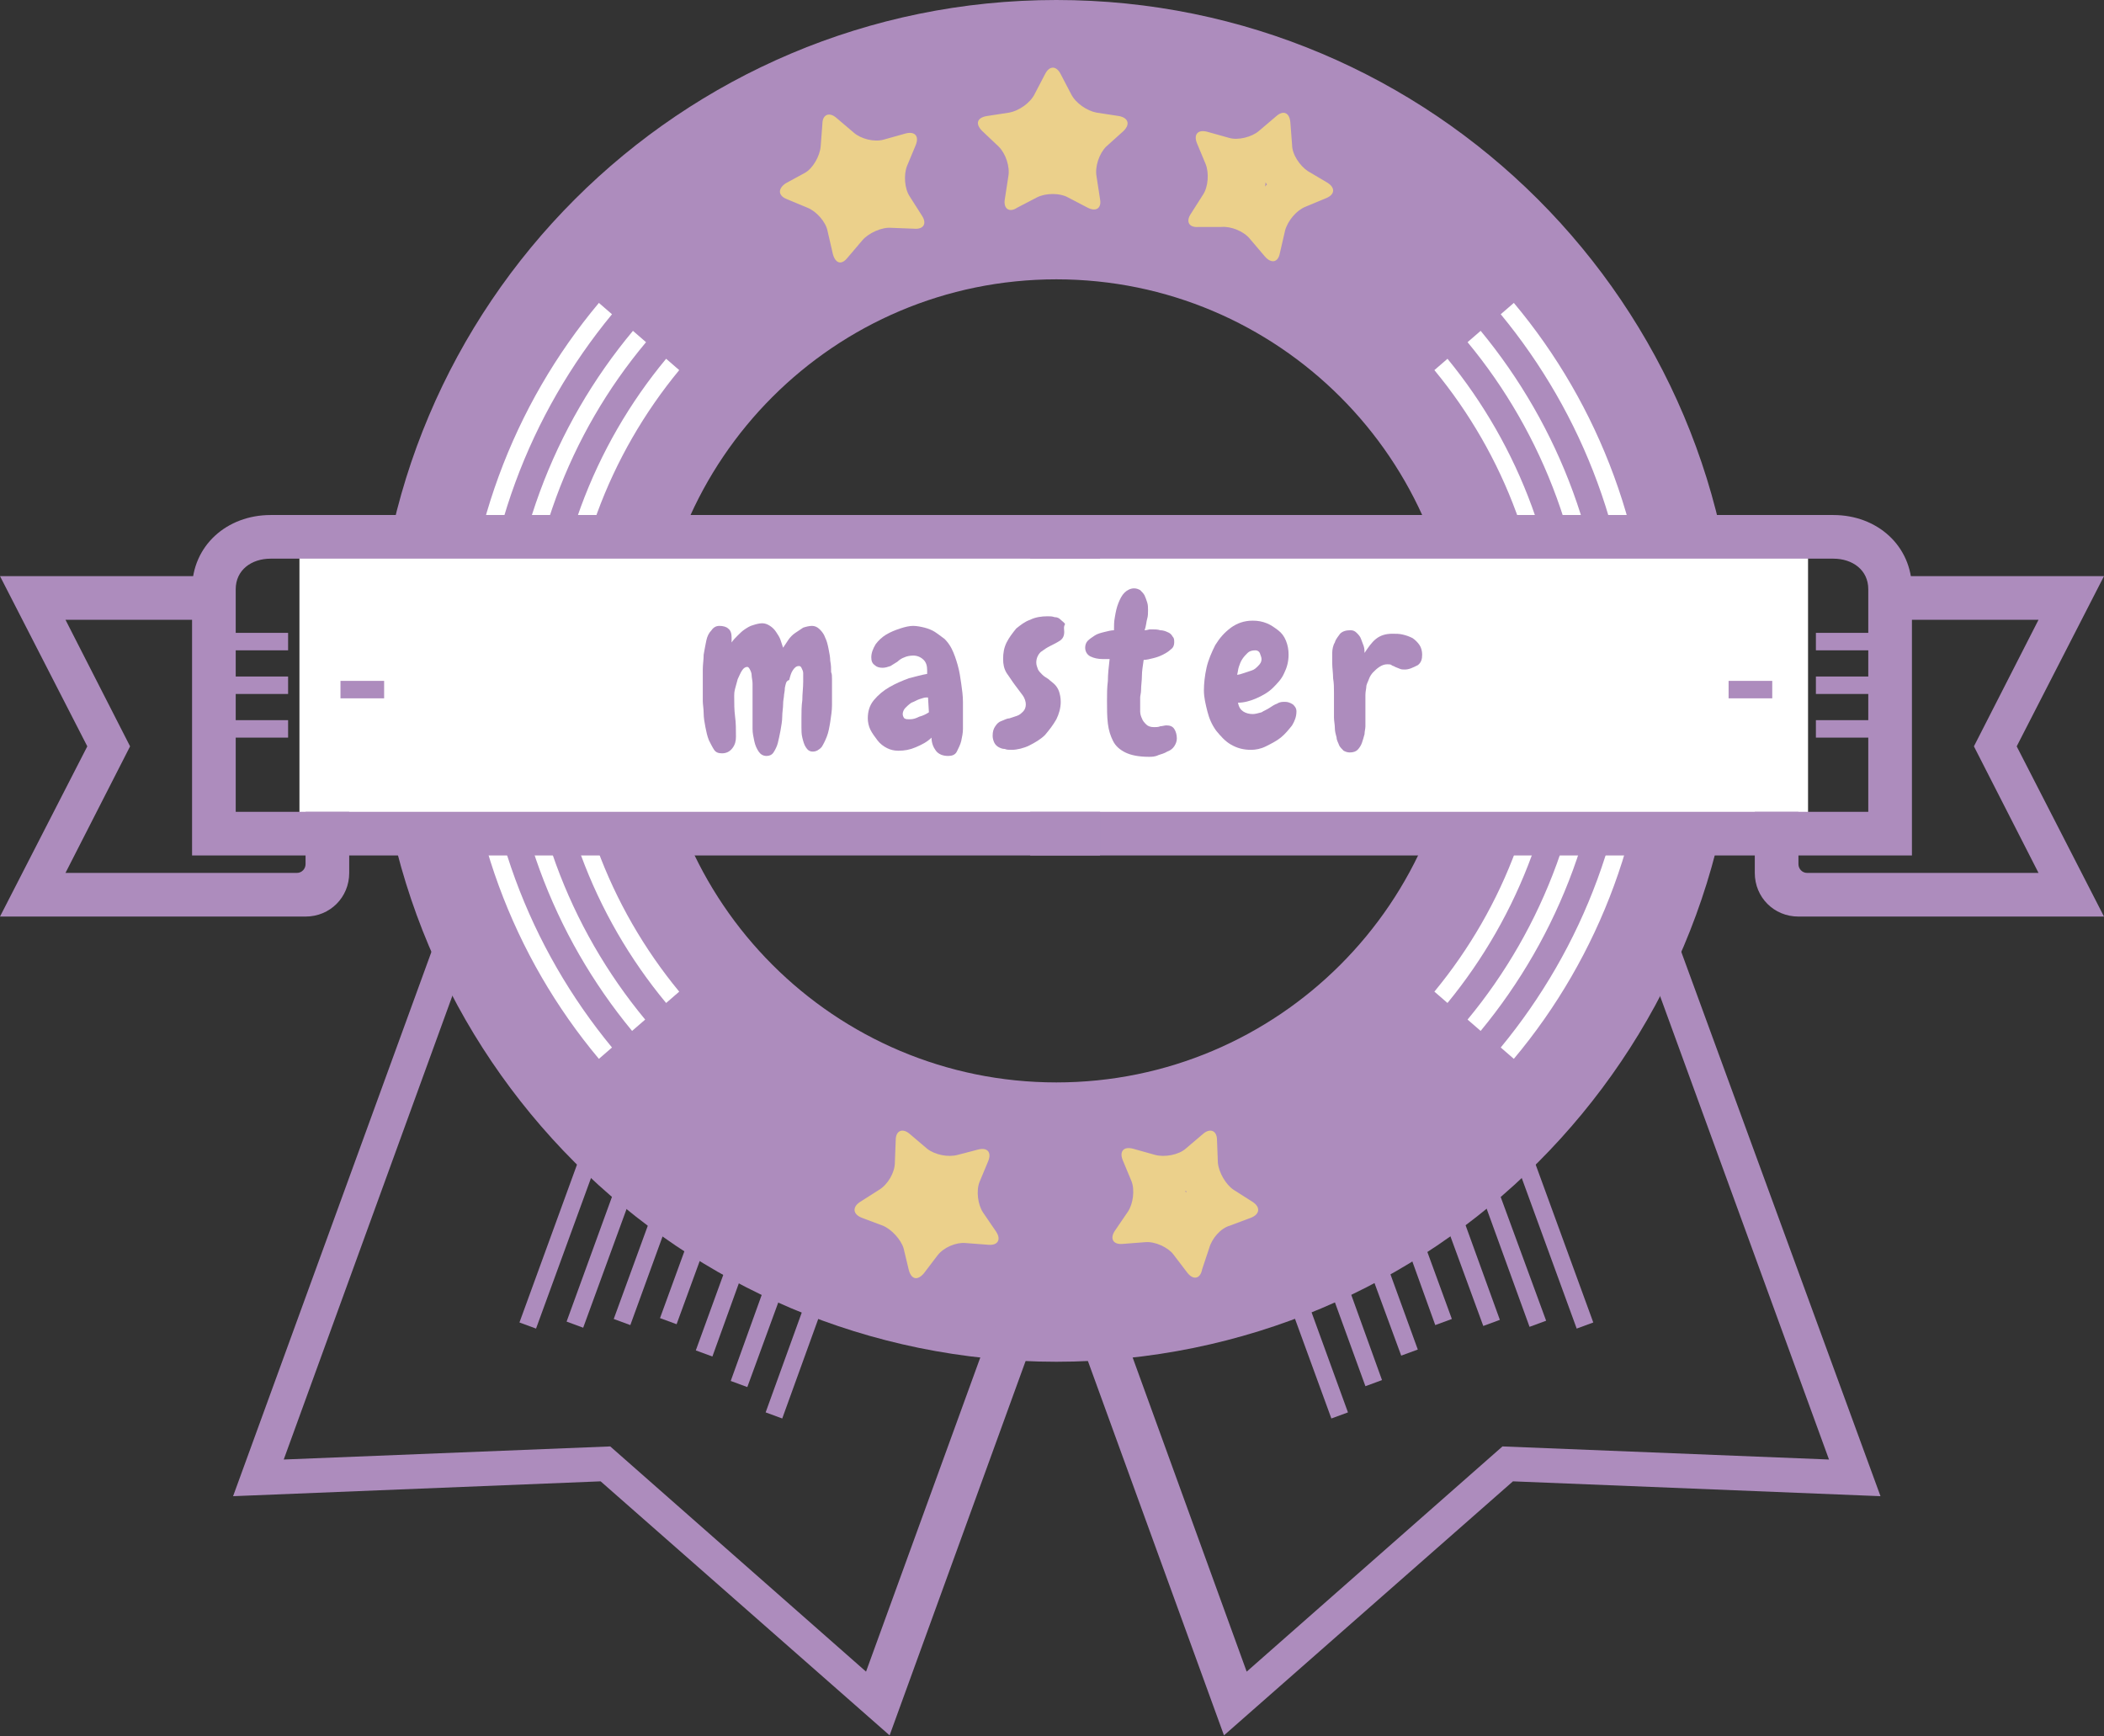 <?xml version="1.0" encoding="utf-8"?>
<!-- Generator: Adobe Illustrator 18.1.1, SVG Export Plug-In . SVG Version: 6.00 Build 0)  -->
<svg version="1.1" xmlns="http://www.w3.org/2000/svg" xmlns:xlink="http://www.w3.org/1999/xlink" x="0px" y="0px"
	 viewBox="0 0 241 198.9" enable-background="new 0 0 241 198.9" xml:space="preserve">
<rect x="0" y="0" width="241" height="198.9" fill="#333333" stroke="none"/>
<g id="Layer_3">
	<path fill="#AD8CBD" d="M121.8,2.8C80.5,2.8,47,36.5,47,78.1c0,41.6,33.5,75.4,74.8,75.4c41.3,0,74.8-33.7,74.8-75.4
		C196.5,36.5,163,2.8,121.8,2.8z M166.2,94.7c-1,6.5-5.5,9.7-9.2,14.7c-3.4,4.6-6.6,7.7-12,9.9c-0.8,0.3-1.6,0.3-2.4,0.2
		c-2,1.1-3.9,2.5-5.9,3.5c-3.2,1.7-6.6,2.5-10.2,3c-7.3,1.1-14.4,0.4-21.3-2.4c-5.9-2.4-13.3-4.8-17.6-9.8c-2.3-2.7-3.4-6.1-5.7-8.8
		c-2.2-2.7-4.2-5-5.4-8.4c-0.9-2.6,0.2-4.5,2.1-5.4C76.9,82.2,75.4,73,76.1,64c0.8-9.2,5.7-17.1,12.7-22.9
		c8.1-6.7,17.5-10.8,27.9-11.9c1.2-0.1,2.4-0.1,3.6,0c1.1-0.6,2.4-1,3.8-1.2c6.2-0.7,10.4,3,15.1,6.2c9.5,6.4,22.3,12.2,24.7,24.8
		c1,5.4-0.1,10.9,0.8,16.4C165.8,81.9,167.2,88.3,166.2,94.7z"/>
	<g>
		<g>
			<path fill="#EBD08B" d="M97.5,19.9c-1.2-0.4-2.3-0.5-3.5-0.3c-0.7,0.1-1.3,1.1-1,1.8c0.6,1.5,2.3,2.2,3.7,1.2
				c1.6-1.1,2-3.5,2.2-5.3c-1,0-2,0-3,0c0,1.1,0.5,1.9,1.6,2.4c1.3,0.6,2.5,0,3.9,0.1c-0.4-0.9-0.7-1.7-1.1-2.6
				c-1.2,1.4-2.1,3-2.4,4.8c1,0.1,2,0.3,2.9,0.4c-0.2-1.9-2-3.2-3.8-2.3c-1.9,1-2,3.4-1.8,5.3c0.1,0.9,0.9,1.8,1.9,1.4
				c1.1-0.4,3.3-2.1,2.8-3.4c0.7,1.8,3.6,1,2.9-0.8c-0.5-1.4-1.8-2.2-3.2-1.8c-0.6,0.1-1.2,0.6-1.7,1c-0.5,0.5-0.9,1.8-1.6,2.1
				c0.6,0.5,1.3,1,1.9,1.4c-0.1-0.5-0.2-1-0.1-1.5c0-0.2,0-0.4,0.1-0.6c0.3-0.4,0.2-0.7-0.3-0.9c0.1,1.6,2.7,2.2,2.9,0.4
				c0.2-1.4,0.7-2.5,1.6-3.5c0.9-1,0.2-2.4-1.1-2.6c-0.2,0-2.5-0.1-2.5,0.5c-0.1-2-2.8-1.9-3,0c0,0.5-0.1,1-0.3,1.5
				c-0.1,0.2-0.1,0.4-0.2,0.6c-0.3,0.5-0.1,0.9,0.5,1.2c-0.3,0.6-0.7,1.2-1,1.8c0.7-0.1,1.3,0,2,0.3C98.5,23.4,99.3,20.5,97.5,19.9
				L97.5,19.9z"/>
		</g>
	</g>
	<g>
		<g>
			<path fill="#EBD08B" d="M120.3,15c-0.9,0-1.7-0.2-2.5-0.7c-0.3,0.9-0.5,1.9-0.8,2.8c1.7-0.1,3.1-0.9,4-2.3c0-0.1,0.1-0.2,0.1-0.3
				c0.3-0.5,0.1-0.4-0.6,0.2c0,0.2,0.6,0.8,0.7,0.9c0.2,0.2,0.5,0.4,0.8,0.5c0.2,0.1,0.4,0.1,0.5,0.2c0.5,0.2,0.5,0.1,0.1-0.4
				c0.1-0.4,0.3-0.7,0.4-1.1c-0.5,0.4-1,0.6-1.5,1.1c-0.4,0.5-0.7,1.1-0.8,1.7c-0.3,1.3,0.1,2.6,0.9,3.6c0.7-0.7,1.4-1.4,2.1-2.1
				c-2-2.3-5.6-3.1-7,0.3c-0.7,1.8,2.2,2.6,2.9,0.8c0.3-0.8,1.9,0.9,2,1.1c1.3,1.5,3.3-0.6,2.1-2.1c-0.9-1.1,1.3-1.8,1.7-2.4
				c0.4-0.7,0.3-1.6-0.1-2.2c-0.5-0.7-1.1-0.7-1.8-1.1c-0.5-0.3-0.8-1-1.3-1.4c-0.6-0.4-1.2-0.6-1.9-0.5c-1.6,0.3-1.6,2.5-3.2,2.6
				c-1.5,0.1-2.1,2-0.8,2.8c1.2,0.7,2.5,1.1,4,1.1C122.2,18,122.2,15,120.3,15L120.3,15z"/>
		</g>
	</g>
	<g>
		<g>
			<path fill="#EBD08B" d="M144.8,20.3c-0.8-1.6-2-2.6-3.7-3.3c-0.7-0.3-1.7,0.3-1.8,1c-0.5,1.8,1.2,2.7,2.8,2.8
				c1.8,0,3.5-0.8,4.6-2.2c-0.9-0.4-1.7-0.7-2.6-1.1c-0.2,2.1,0.8,3.9,2.6,5.1c0.1-0.9,0.2-1.8,0.4-2.7c-2.6,1-4,3.4-3.5,6.1
				c0.9-0.4,1.8-0.8,2.7-1.2c-1.3-2.4-3.5-4.9-6.5-3.8c0.6,0.7,1.1,1.5,1.7,2.2c0.5-0.8,1-1.6,1.6-2.3c1.1-1.6-1.5-3.1-2.6-1.5
				c-0.5,0.8-1,1.6-1.6,2.3c-0.7,1,0.5,2.7,1.7,2.2c1.6-0.6,2.5,1.2,3.1,2.4c0.9,1.6,3,0.4,2.7-1.2c-0.2-1,0.5-2.1,1.4-2.4
				c1.2-0.5,1.5-2,0.4-2.7c-0.9-0.6-1.2-1.5-1.1-2.5c0.1-1.2-1.8-2.1-2.6-1.1c-0.4,0.5-0.7,0.8-1.3,1.1c-0.2,0.1-1.4,0.3-1.4,0.4
				c0.1,0.4,0.1,0.8,0.2,1.2c0-0.1,0-0.2,0.1-0.3c-0.6,0.3-1.2,0.7-1.8,1c0.9,0.4,1.5,1.1,1.9,1.9C143.1,23.5,145.6,22,144.8,20.3
				L144.8,20.3z"/>
		</g>
	</g>
	<g>
		<g>
			<path fill="#EBD08B" d="M136.9,137.6c-1.8-2.7-5.7-1.7-5.9,1.6c-0.1,1.6,2,1.8,2.8,0.8c0.7-0.9,0.6-1.9,0.7-2.9
				c0-0.7,0-0.5,0.6-0.5c0.5,0,1-0.3,1.5-0.4c-0.4-0.1-0.8-0.1-1.2-0.2c0.8,0.3,0.8,2,0.6,2.7c-0.1,0.2-0.1,0.5-0.3,0.7
				c-0.3,0.3-0.3,0.4,0.1,0.3c-0.4-0.2-0.6-0.7-1-1c-1.5-1.2-3,1.4-1.5,2.6c0.3,0.3,0.5,0.7,0.9,0.9c0.4,0.3,0.9,0.5,1.4,0.5
				c1,0,2-0.7,2.5-1.5c1.2-1.7,1.3-4,0.4-5.9c-0.4-0.9-1-1.9-2-2.1c-0.6-0.1-0.9,0.1-1.5,0.2c-0.5,0.1-1.1,0-1.6,0.1
				c-0.9,0.3-1.6,1.1-1.8,2c-0.2,0.9,0.1,2.1-0.4,2.8c0.9,0.3,1.9,0.5,2.8,0.8c0-0.3,0.2-0.2,0.3,0
				C135.4,140.7,138,139.2,136.9,137.6L136.9,137.6z"/>
		</g>
	</g>
	<g>
		<g>
			<path fill="#EBD08B" d="M106.9,135.9c-1.2,0.4-2.4,0.7-3.6,1.1c0.5,0.8,1,1.7,1.5,2.5c1.4-1.1,2.3-2.7,2.7-4.4
				c-0.8,0.2-1.7,0.4-2.5,0.7c0.6,0.7,1.4,0.9,2.2,0.9c0.1,0,0.9,0.1,0.6-0.1c0.2,0.2,0,1.2,0,1.5c0,0.3,0,0.5,0,0.8
				c1.1-0.6,1.3-0.9,0.7-0.9c-0.4-0.1-1,0.1-1.4,0.2c-0.9,0.3-1.7,1-2.1,1.9c0.9,0,1.7,0,2.6,0c-0.3-0.6-0.5-1.3-0.8-1.9
				c-0.8-1.8-3.3-0.2-2.6,1.5c0.3,0.6,0.5,1.3,0.8,1.9c0.5,1.1,2.1,0.9,2.6,0c0.6-1,1.9-0.3,2.8-1.2c0.8-0.8,0.5-2.3,0.5-3.3
				c0-1.1-0.2-2.3-1.3-2.9c-0.5-0.3-1-0.4-1.5-0.4c-0.2,0-0.9,0-0.9-0.1c-0.7-0.8-2.3-0.4-2.5,0.7c-0.3,1.3-0.9,2.3-1.9,3.1
				c-1.2,1,0.1,2.9,1.5,2.5c1.2-0.4,2.4-0.7,3.6-1.1C109.5,138.3,108.7,135.4,106.9,135.9L106.9,135.9z"/>
		</g>
	</g>
</g>
<g id="Layer_2">
	<path fill="#AD8CBD" d="M121,0C77.9,0,43,34.9,43,78c0,43.1,34.9,78,78,78c43.1,0,78-34.9,78-78C199,34.9,164.1,0,121,0z M121,151
		c-40.3,0-73-32.7-73-73c0-40.3,32.7-73,73-73c40.3,0,73,32.7,73,73C194,118.3,161.3,151,121,151z"/>
	<path fill="#AD8CBD" d="M121,27c-28.2,0-51,22.8-51,51c0,28.2,22.8,51,51,51c28.2,0,51-22.8,51-51C172,49.8,149.2,27,121,27z
		 M121,124c-25.4,0-46-20.6-46-46c0-25.4,20.6-46,46-46c25.4,0,46,20.6,46,46C167,103.4,146.4,124,121,124z"/>
	<path fill="#FFFFFF" d="M55,78c0-16,5.7-30.6,15.1-42l-1.5-1.3C58.8,46.4,53,61.5,53,78c0,16.5,5.8,31.6,15.6,43.3l1.5-1.3
		C60.7,108.6,55,94,55,78z M173.4,34.7l-1.5,1.3C181.3,47.4,187,62,187,78c0,16-5.7,30.6-15.1,42l1.5,1.3
		C183.2,109.6,189,94.5,189,78C189,61.5,183.2,46.4,173.4,34.7z"/>
	<path fill="#FFFFFF" d="M60,78c0-14.8,5.2-28.3,14-38.8l-1.5-1.3C63.4,48.8,58,62.8,58,78s5.4,29.2,14.4,40.1l1.5-1.3
		C65.2,106.3,60,92.8,60,78z M169.6,37.9l-1.5,1.3C176.8,49.7,182,63.3,182,78s-5.2,28.3-13.9,38.8l1.5,1.3
		c9-10.9,14.4-24.9,14.4-40.1S178.6,48.8,169.6,37.9z"/>
	<path fill="#FFFFFF" d="M65,78c0-13.5,4.8-25.9,12.8-35.6l-1.5-1.3C68,51.1,63,64,63,78c0,14,5,26.9,13.3,36.9l1.5-1.3
		C69.8,103.9,65,91.5,65,78z M165.8,41.1l-1.5,1.3c8,9.7,12.8,22.1,12.8,35.6c0,13.5-4.8,25.9-12.8,35.6l1.5,1.3
		C174,104.9,179,92,179,78C179,64,174,51.1,165.8,41.1z"/>
	<rect x="34.3" y="61.3" fill="#FFFFFF" width="172.8" height="32.8"/>
	<path fill="#AD8CBD" d="M214,93h2.2C215.5,93,214.7,93,214,93z"/>
	<g>
		<path fill="#AD8CBD" d="M95.3,77.8c0,0.3,0,0.7,0,1.3c0,0.5,0,1.1,0,1.7c0,0.6-0.1,1.2-0.2,1.9c-0.1,0.6-0.2,1.2-0.4,1.7
			c-0.2,0.5-0.4,0.9-0.6,1.2c-0.3,0.3-0.6,0.5-1,0.5c-0.4,0-0.6-0.2-0.8-0.5c-0.2-0.3-0.3-0.7-0.4-1.1c-0.1-0.4-0.1-0.8-0.1-1.2
			c0-0.4,0-0.8,0-1c0-0.7,0-1.4,0.1-2.1c0-0.7,0.1-1.4,0.1-2.1c0-0.1,0-0.2,0-0.4c0-0.2,0-0.4,0-0.6c0-0.2-0.1-0.4-0.2-0.6
			c-0.1-0.2-0.2-0.2-0.3-0.2c-0.3,0-0.5,0.2-0.7,0.5c-0.2,0.3-0.3,0.7-0.4,1.1C90,78,90,78.4,89.9,78.8c0,0.4-0.1,0.7-0.1,0.9
			c0,0.2-0.1,0.5-0.1,1c0,0.4-0.1,0.9-0.1,1.4c0,0.5-0.1,1-0.2,1.6c-0.1,0.5-0.2,1-0.3,1.4c-0.1,0.4-0.3,0.8-0.5,1.1
			c-0.2,0.3-0.5,0.4-0.8,0.4c-0.4,0-0.7-0.2-0.9-0.5c-0.2-0.3-0.4-0.7-0.5-1.2c-0.1-0.5-0.2-0.9-0.2-1.4c0-0.5,0-0.8,0-1.1
			c0-0.3,0-0.5,0-0.8c0-0.3,0-0.5,0-0.8c0-0.1,0-0.3,0-0.6c0-0.3,0-0.5,0-0.9c0-0.3,0-0.6,0-1c0-0.3-0.1-0.7-0.1-0.9
			c0-0.3-0.1-0.5-0.2-0.7c-0.1-0.2-0.2-0.3-0.3-0.3c-0.2,0-0.4,0.1-0.6,0.4c-0.2,0.3-0.3,0.6-0.5,1c-0.1,0.4-0.2,0.7-0.3,1.1
			c-0.1,0.4-0.1,0.6-0.1,0.8v0.1c0,0.8,0,1.5,0.1,2.3c0.1,0.7,0.1,1.5,0.1,2.3c0,0.5-0.1,0.9-0.4,1.3c-0.3,0.4-0.7,0.6-1.2,0.6
			c-0.4,0-0.7-0.1-0.9-0.4c-0.2-0.3-0.4-0.7-0.6-1.1c-0.2-0.5-0.3-1-0.4-1.5c-0.1-0.5-0.2-1.1-0.2-1.6c0-0.5-0.1-1-0.1-1.4
			c0-0.4,0-0.8,0-1c0-0.2,0-0.6,0-1.1c0-0.5,0-1,0-1.5c0-0.6,0.1-1.1,0.1-1.7c0.1-0.6,0.2-1.1,0.3-1.6c0.1-0.5,0.3-0.9,0.6-1.2
			c0.2-0.3,0.5-0.5,0.9-0.5c0.4,0,0.8,0.1,1,0.3c0.3,0.2,0.4,0.6,0.4,1c0,0.1,0,0.2,0,0.3c0,0.1,0,0.2,0,0.3
			c0.2-0.3,0.4-0.5,0.7-0.8c0.3-0.3,0.5-0.5,0.8-0.7c0.3-0.2,0.6-0.4,1-0.5c0.3-0.1,0.7-0.2,1-0.2c0.3,0,0.6,0.1,0.9,0.3
			c0.3,0.2,0.5,0.4,0.7,0.7s0.4,0.6,0.5,0.9c0.1,0.3,0.2,0.6,0.3,0.9c0.2-0.3,0.4-0.6,0.6-0.9c0.2-0.3,0.5-0.6,0.8-0.8
			c0.3-0.2,0.6-0.4,0.9-0.6c0.3-0.1,0.7-0.2,1-0.2c0.3,0,0.6,0.1,0.9,0.4s0.5,0.6,0.6,0.9c0.2,0.4,0.3,0.8,0.4,1.3
			c0.1,0.5,0.2,1,0.2,1.4c0.1,0.5,0.1,0.9,0.1,1.3C95.3,77.2,95.3,77.5,95.3,77.8z"/>
		<path fill="#AD8CBD" d="M110.3,82.4c0,0.3,0,0.7,0,1.1c0,0.5-0.1,0.9-0.2,1.4c-0.1,0.4-0.3,0.8-0.5,1.2s-0.6,0.5-1,0.5
			c-0.6,0-1.1-0.2-1.4-0.6c-0.3-0.4-0.5-0.9-0.5-1.5c-0.5,0.5-1.1,0.8-1.8,1.1c-0.7,0.3-1.3,0.4-2,0.4c-0.5,0-0.9-0.1-1.3-0.3
			c-0.4-0.2-0.8-0.5-1.1-0.9c-0.3-0.4-0.6-0.8-0.8-1.2c-0.2-0.4-0.3-0.9-0.3-1.3c0-0.8,0.2-1.5,0.7-2.1c0.5-0.6,1.1-1.1,1.8-1.5
			c0.7-0.4,1.4-0.7,2.2-1c0.8-0.2,1.5-0.4,2.1-0.5c0-0.1,0-0.2,0-0.2c0-0.1,0-0.1,0-0.2c0-0.5-0.1-0.9-0.4-1.2
			c-0.3-0.3-0.7-0.5-1.2-0.5c-0.4,0-0.8,0.1-1,0.2c-0.3,0.1-0.6,0.3-0.8,0.5c-0.3,0.2-0.5,0.3-0.8,0.5c-0.3,0.1-0.6,0.2-0.9,0.2
			c-0.4,0-0.7-0.1-0.9-0.3c-0.3-0.2-0.4-0.5-0.4-0.9c0-0.5,0.2-1,0.5-1.5c0.3-0.4,0.7-0.8,1.2-1.1c0.5-0.3,1-0.5,1.6-0.7
			c0.6-0.2,1.1-0.3,1.5-0.3c0.4,0,0.9,0.1,1.3,0.2c0.4,0.1,0.9,0.3,1.2,0.5s0.7,0.5,1.1,0.8c0.3,0.3,0.6,0.7,0.8,1.1
			c0.3,0.6,0.5,1.2,0.7,1.9c0.2,0.7,0.3,1.4,0.4,2.1s0.2,1.4,0.2,2.1C110.3,81,110.3,81.7,110.3,82.4z M106.4,81.6l-0.1-1.7
			c0,0-0.1,0-0.1,0c0,0-0.1,0-0.1,0c-0.2,0-0.5,0.1-0.8,0.2c-0.3,0.1-0.6,0.3-0.9,0.4c-0.3,0.2-0.5,0.4-0.7,0.6
			c-0.2,0.2-0.3,0.5-0.3,0.7c0,0.2,0.1,0.4,0.2,0.5c0.2,0.1,0.3,0.1,0.6,0.1c0.4,0,0.7-0.1,1.1-0.3C105.7,82,106.1,81.8,106.4,81.6z
			"/>
		<path fill="#AD8CBD" d="M121.9,72.4c0,0.5-0.2,0.8-0.5,1c-0.3,0.2-0.7,0.4-1.1,0.6c-0.4,0.2-0.7,0.4-1.1,0.7
			c-0.3,0.3-0.5,0.7-0.5,1.2c0,0.3,0.1,0.5,0.2,0.8c0.1,0.2,0.3,0.4,0.5,0.6c0.2,0.2,0.4,0.3,0.7,0.5c0.2,0.2,0.5,0.4,0.7,0.6
			c0.2,0.2,0.4,0.5,0.5,0.8c0.1,0.3,0.2,0.7,0.2,1.2c0,0.7-0.2,1.4-0.5,2c-0.4,0.7-0.8,1.2-1.3,1.8c-0.5,0.5-1.2,0.9-1.8,1.2
			s-1.4,0.5-2,0.5c-0.3,0-0.6,0-0.8-0.1c-0.3,0-0.5-0.1-0.7-0.2c-0.2-0.1-0.4-0.3-0.5-0.5c-0.1-0.2-0.2-0.5-0.2-0.8
			c0-0.5,0.1-0.8,0.3-1.1c0.2-0.3,0.4-0.5,0.7-0.6c0.3-0.1,0.6-0.3,0.9-0.3c0.3-0.1,0.6-0.2,0.9-0.3c0.3-0.1,0.5-0.3,0.7-0.5
			c0.2-0.2,0.3-0.5,0.3-0.8c0-0.3-0.1-0.7-0.4-1.1c-0.3-0.4-0.6-0.8-0.9-1.2c-0.3-0.4-0.6-0.9-0.9-1.3c-0.3-0.5-0.4-1-0.4-1.6
			c0-0.7,0.1-1.3,0.4-1.9c0.3-0.6,0.7-1.1,1.1-1.6c0.5-0.4,1-0.8,1.6-1c0.6-0.3,1.3-0.4,2-0.4c0.3,0,0.5,0,0.8,0.1
			c0.3,0,0.5,0.1,0.7,0.3s0.4,0.3,0.5,0.5C121.8,71.8,121.9,72.1,121.9,72.4z"/>
		<path fill="#AD8CBD" d="M131.6,86.7c-1.2,0-2.1-0.2-2.7-0.5c-0.6-0.3-1.1-0.7-1.4-1.3c-0.3-0.6-0.5-1.2-0.6-2
			c-0.1-0.8-0.1-1.7-0.1-2.6c0-0.8,0-1.5,0.1-2.3c0-0.8,0.1-1.6,0.2-2.5c-0.2,0-0.4,0-0.5,0c-0.1,0-0.2,0-0.3,0
			c-0.5,0-1-0.1-1.4-0.3c-0.4-0.2-0.6-0.6-0.6-1c0-0.3,0.1-0.6,0.3-0.8c0.2-0.2,0.5-0.4,0.8-0.6c0.3-0.2,0.7-0.3,1.1-0.4
			c0.4-0.1,0.8-0.2,1.1-0.2c0-0.5,0-1,0.1-1.5c0.1-0.6,0.2-1.1,0.4-1.6c0.2-0.5,0.4-0.9,0.7-1.2c0.3-0.3,0.7-0.5,1.1-0.5
			c0.3,0,0.5,0.1,0.7,0.2c0.2,0.2,0.4,0.4,0.5,0.6c0.1,0.2,0.2,0.5,0.3,0.8c0.1,0.3,0.1,0.6,0.1,0.9c0,0.3,0,0.7-0.1,1
			s-0.1,0.8-0.3,1.3c0.3,0,0.5-0.1,0.6-0.1c0.1,0,0.2,0,0.3,0c0.3,0,0.6,0,0.9,0.1c0.3,0,0.6,0.1,0.8,0.2c0.3,0.1,0.5,0.3,0.6,0.5
			c0.2,0.2,0.2,0.4,0.2,0.7c0,0.3-0.1,0.6-0.4,0.8c-0.2,0.2-0.5,0.4-0.9,0.6c-0.4,0.2-0.7,0.3-1.1,0.4c-0.4,0.1-0.8,0.2-1.1,0.2
			c-0.1,0.7-0.2,1.3-0.2,1.8c0,0.6-0.1,1.1-0.1,1.7c0,0.3-0.1,0.6-0.1,0.8c0,0.3,0,0.6,0,0.9c0,0.2,0,0.5,0,0.7
			c0,0.3,0.1,0.6,0.2,0.8c0.1,0.3,0.3,0.5,0.5,0.7c0.2,0.2,0.5,0.3,0.9,0.3c0.2,0,0.5,0,0.7-0.1c0.2,0,0.5-0.1,0.7-0.1
			c0.4,0,0.7,0.1,0.9,0.4c0.2,0.3,0.3,0.7,0.3,1.1c0,0.3-0.1,0.6-0.3,0.9c-0.2,0.3-0.5,0.5-0.8,0.6c-0.3,0.2-0.7,0.3-1,0.4
			C132.3,86.7,131.9,86.7,131.6,86.7z"/>
		<path fill="#AD8CBD" d="M148.5,81.5c0,0.6-0.2,1.1-0.5,1.6c-0.4,0.5-0.8,1-1.3,1.4c-0.5,0.4-1.1,0.7-1.7,1
			c-0.6,0.3-1.2,0.4-1.7,0.4c-0.9,0-1.6-0.2-2.3-0.6c-0.7-0.4-1.2-1-1.7-1.6c-0.5-0.7-0.8-1.4-1-2.2c-0.2-0.8-0.4-1.6-0.4-2.4
			c0-0.8,0.1-1.7,0.3-2.6c0.2-0.9,0.6-1.8,1-2.6c0.5-0.8,1-1.4,1.8-2c0.7-0.5,1.5-0.8,2.5-0.8c0.6,0,1.1,0.1,1.6,0.3
			c0.5,0.2,0.9,0.5,1.3,0.8c0.4,0.3,0.7,0.7,0.9,1.2c0.2,0.5,0.3,1,0.3,1.6c0,0.8-0.2,1.5-0.5,2.1c-0.3,0.7-0.8,1.2-1.3,1.7
			s-1.2,0.9-1.9,1.2c-0.7,0.3-1.4,0.5-2.1,0.5c0.1,0.5,0.3,0.8,0.6,1c0.3,0.2,0.7,0.3,1.1,0.3c0.3,0,0.6-0.1,1-0.2
			c0.3-0.2,0.6-0.3,0.9-0.5c0.3-0.2,0.6-0.4,0.9-0.5c0.3-0.2,0.6-0.2,0.9-0.2c0.3,0,0.6,0.1,0.9,0.3
			C148.3,80.9,148.5,81.1,148.5,81.5z M144.5,75.5c0-0.2-0.1-0.4-0.2-0.7c-0.1-0.2-0.3-0.3-0.5-0.3c-0.4,0-0.7,0.1-0.9,0.3
			c-0.2,0.2-0.4,0.4-0.6,0.7c-0.2,0.3-0.3,0.6-0.4,0.9c-0.1,0.3-0.1,0.6-0.2,0.9c0.2,0,0.5-0.1,0.8-0.2c0.3-0.1,0.6-0.2,0.9-0.3
			c0.3-0.1,0.5-0.3,0.7-0.5C144.4,76,144.5,75.8,144.5,75.5z"/>
		<path fill="#AD8CBD" d="M160.9,76.7c-0.2,0-0.4,0-0.6-0.1c-0.2-0.1-0.3-0.1-0.5-0.2c-0.1-0.1-0.3-0.1-0.4-0.2
			c-0.1-0.1-0.3-0.1-0.5-0.1c-0.3,0-0.6,0.1-0.9,0.3c-0.3,0.2-0.5,0.4-0.7,0.6c-0.2,0.2-0.4,0.5-0.5,0.8c-0.1,0.3-0.3,0.6-0.3,0.9
			c0,0.2-0.1,0.5-0.1,0.9c0,0.4,0,0.8,0,1.3c0,0.5,0,0.9,0,1.3c0,0.4,0,0.8,0,1c0,0.3-0.1,0.6-0.1,0.9c-0.1,0.4-0.2,0.7-0.3,1
			c-0.1,0.3-0.3,0.6-0.5,0.8c-0.2,0.2-0.5,0.3-0.9,0.3c-0.3,0-0.5-0.1-0.7-0.2c-0.2-0.2-0.4-0.4-0.5-0.6c-0.1-0.3-0.3-0.6-0.3-0.9
			c-0.1-0.4-0.2-0.7-0.2-1.1c0-0.4-0.1-0.8-0.1-1.2c0-0.4,0-0.8,0-1.1c0-0.3,0-0.7,0-1c0-0.3,0-0.5,0-0.7c0-0.6,0-1.1-0.1-1.7
			c0-0.6-0.1-1.2-0.1-1.7c0-0.4,0-0.8,0-1.2c0-0.4,0.1-0.9,0.3-1.2c0.1-0.4,0.4-0.7,0.6-1c0.3-0.3,0.7-0.4,1.2-0.4
			c0.3,0,0.5,0.1,0.7,0.3c0.2,0.2,0.4,0.4,0.5,0.7c0.1,0.3,0.2,0.5,0.3,0.8c0.1,0.3,0.1,0.6,0.1,0.8c0.4-0.6,0.8-1.2,1.3-1.6
			c0.5-0.4,1.1-0.6,1.9-0.6c0.4,0,0.8,0,1.2,0.1c0.4,0.1,0.7,0.2,1.1,0.4c0.3,0.2,0.6,0.5,0.8,0.8c0.2,0.3,0.3,0.7,0.3,1.1
			c0,0.5-0.1,0.9-0.5,1.2C161.8,76.5,161.4,76.7,160.9,76.7z"/>
	</g>
	<rect x="39" y="78" fill="#AD8CBD" width="5" height="2"/>
	<rect x="198" y="78" fill="#AD8CBD" width="5" height="2"/>
	<g>
		<rect x="24" y="82.5" fill="#AD8CBD" width="9" height="2"/>
		<rect x="24" y="77.5" fill="#AD8CBD" width="9" height="2"/>
		<rect x="24" y="72.5" fill="#AD8CBD" width="9" height="2"/>
	</g>
	<g>
		<rect x="208" y="82.5" fill="#AD8CBD" width="9" height="2"/>
		<rect x="208" y="77.5" fill="#AD8CBD" width="9" height="2"/>
		<rect x="208" y="72.5" fill="#AD8CBD" width="9" height="2"/>
	</g>
	<g display="none">
		<g display="inline">
			<g>
				<path fill="#F7BD5A" d="M104.7,26.2c1.1,0.1,1.5-0.6,0.9-1.5l-1.4-2.2c-0.6-0.9-0.7-2.5-0.3-3.5l1-2.4c0.4-1-0.1-1.6-1.2-1.3
					l-2.5,0.7c-1.1,0.3-2.6-0.1-3.4-0.8l-2-1.7c-0.8-0.7-1.6-0.4-1.6,0.7l-0.2,2.6c-0.1,1.1-0.9,2.5-1.8,3L90,21
					c-0.9,0.6-0.9,1.4,0.1,1.8l2.4,1c1,0.4,2.1,1.6,2.3,2.7l0.6,2.6c0.3,1.1,1,1.3,1.7,0.4l1.7-2c0.7-0.8,2.2-1.5,3.3-1.4
					L104.7,26.2z M98.2,24.5c-0.5,0.6-1.1,0.5-1.3-0.4c-0.2-0.8-1-1.8-1.8-2.1c-0.8-0.3-0.9-0.9-0.2-1.3c0.7-0.4,1.3-1.4,1.3-2.3
					c0-0.8,0.6-1.1,1.2-0.5c0.6,0.6,1.8,0.9,2.6,0.7c0.8-0.2,1.2,0.3,0.9,1.1c-0.3,0.8-0.2,2,0.3,2.7c0.5,0.7,0.2,1.2-0.7,1.1
					C99.9,23.4,98.8,23.9,98.2,24.5z"/>
			</g>
			<polygon fill="#FFFFFF" points="101.6,18.2 100.5,21 102.2,23.6 99.2,23.3 97.3,25.6 96.6,22.6 93.7,21.4 96.3,19.9 96.3,16.8 
				98.7,18.9 			"/>
		</g>
		<g display="inline">
			<g>
				<path fill="#F7BD5A" d="M139.9,26c1.1-0.1,2.6,0.5,3.3,1.4l1.7,2c0.7,0.8,1.5,0.7,1.7-0.4l0.6-2.6c0.3-1.1,1.3-2.3,2.3-2.7
					l2.4-1c1-0.4,1.1-1.2,0.1-1.8l-2.2-1.3c-0.9-0.6-1.8-1.9-1.8-3l-0.2-2.6c-0.1-1.1-0.8-1.4-1.6-0.7l-2,1.7
					c-0.8,0.7-2.4,1.1-3.4,0.8l-2.5-0.7c-1.1-0.3-1.6,0.3-1.2,1.3l1,2.4c0.4,1,0.3,2.6-0.3,3.5l-1.4,2.2c-0.6,0.9-0.2,1.6,0.9,1.5
					L139.9,26z M143.8,24.5c-0.5-0.6-1.6-1.1-2.4-1s-1.1-0.4-0.7-1.1c0.5-0.7,0.6-1.9,0.3-2.7c-0.3-0.8,0.1-1.2,0.9-1.1
					c0.8,0.2,2-0.1,2.6-0.7s1.2-0.4,1.2,0.5c0,0.8,0.6,1.9,1.3,2.3c0.7,0.4,0.6,1-0.2,1.3c-0.8,0.3-1.6,1.3-1.8,2.1
					C144.8,24.9,144.3,25.1,143.8,24.5z"/>
			</g>
			<polygon fill="#FFFFFF" points="140.4,18.2 141.5,21 139.8,23.6 142.8,23.3 144.7,25.6 145.4,22.6 148.3,21.4 145.7,19.9 
				145.7,16.8 143.3,18.9 			"/>
		</g>
		<g display="inline">
			<g>
				<path fill="#F7BD5A" d="M128.7,15c0.8-0.8,0.5-1.5-0.5-1.7l-2.6-0.4c-1.1-0.2-2.4-1.1-2.9-2.1l-1.2-2.3c-0.5-1-1.3-1-1.8,0
					l-1.2,2.3c-0.5,1-1.8,1.9-2.9,2.1l-2.6,0.4c-1.1,0.2-1.3,0.9-0.5,1.7l1.9,1.8c0.8,0.8,1.3,2.3,1.1,3.4l-0.4,2.6
					c-0.2,1.1,0.5,1.6,1.4,1l2.3-1.2c1-0.5,2.6-0.5,3.5,0l2.3,1.2c1,0.5,1.6,0,1.4-1l-0.4-2.6c-0.2-1.1,0.3-2.6,1.1-3.4L128.7,15z
					 M123.1,18.8c0.1,0.8-0.4,1.1-1.1,0.8s-2-0.4-2.8,0s-1.3,0-1.1-0.8s-0.2-1.9-0.9-2.5c-0.6-0.6-0.4-1.1,0.4-1.2s1.9-0.8,2.3-1.5
					s1-0.7,1.4,0s1.4,1.4,2.3,1.5s1,0.7,0.4,1.2C123.4,16.9,123,18,123.1,18.8z"/>
			</g>
			<polygon fill="#FFFFFF" points="120.6,12.2 122,14.8 125.1,15.3 122.8,17.3 123.4,20.2 120.6,18.8 117.8,20.2 118.3,17.3 
				116.1,15.3 119.2,14.8 			"/>
		</g>
	</g>
	<polygon display="none" fill="#FFFFFF" points="165,121 165,177 161,175.4 156,173.5 156,127 85,127 85,121 	"/>
	<polygon display="none" fill="#FFFFFF" points="156,121 156,127 85,127 85,173.3 81,174.9 76,177 76,121 	"/>
	<g display="none">
		<polygon display="inline" fill="#F7BD5A" points="161,143 161,199 120,183 81,199 81,143 85,143 85,193 119.6,178.8 156,193 
			156,143 		"/>
		<rect x="105" y="153" display="inline" fill="#F7BD5A" width="2" height="16"/>
		<rect x="110" y="153" display="inline" fill="#F7BD5A" width="2" height="14"/>
		<rect x="115" y="155" display="inline" fill="#F7BD5A" width="2" height="10"/>
		<rect x="120" y="153" display="inline" fill="#F7BD5A" width="2" height="10"/>
		<rect x="125" y="153" display="inline" fill="#F7BD5A" width="2" height="12"/>
		<rect x="130" y="153" display="inline" fill="#F7BD5A" width="2" height="14"/>
		<rect x="135" y="151" display="inline" fill="#F7BD5A" width="2" height="18"/>
	</g>
	<g>
		<path fill="#AD8CBD" d="M113.6,151.9l-14.4,39.6l-29.3-25.8l-37.4,1.5l20.4-56.1c-0.5-1-0.9-2.1-1.2-3.2c-0.3-1.1-0.5-2.2-0.7-3.2
			l-24.3,66.7l42.1-1.7l33.1,29.1l16.6-45.7C116.8,152.9,115.2,152.4,113.6,151.9z"/>
		<path fill="#AD8CBD" d="M67.3,130.1l-7.8,21.4l1.9,0.7l7.3-20C68.1,131.6,67.7,130.9,67.3,130.1z"/>
		<path fill="#AD8CBD" d="M70.9,134.9l-6,16.5l1.9,0.7l5.7-15.6C71.9,136,71.4,135.4,70.9,134.9z"/>
		<path fill="#AD8CBD" d="M75.1,138.7c-0.1-0.1-0.1-0.1-0.2-0.2l-4.6,12.6l1.9,0.7l4.4-12.1C76,139.5,75.5,139.1,75.1,138.7z"/>
		<path fill="#AD8CBD" d="M79.1,141.4l-3.5,9.6l1.9,0.7l3.4-9.3C80.3,142.1,79.7,141.8,79.1,141.4z"/>
		<path fill="#AD8CBD" d="M85.3,144.4c-0.5-0.2-1.1-0.5-1.6-0.7l-4,11l1.9,0.7l3.9-10.8C85.4,144.4,85.3,144.4,85.3,144.4z"/>
		<path fill="#AD8CBD" d="M88.2,145.7l-4.5,12.5l1.9,0.7l4.5-12.3C89.4,146.3,88.8,146,88.2,145.7z"/>
		<path fill="#AD8CBD" d="M92.8,147.7l-5.1,14.1l1.9,0.7l5.1-14.1C94.1,148.2,93.4,148,92.8,147.7z"/>
	</g>
	<g>
		<path fill="#AD8CBD" d="M191.1,105c-0.6,1.9-1.3,3.7-2.3,5.4l20.7,56.8l-37.4-1.5l-29.3,25.8l-14.3-39.4c-1.5,0.8-3.1,1.2-4.8,1.3
			l16.5,45.4l33.1-29.1l42.1,1.7L191.1,105z"/>
		<path fill="#AD8CBD" d="M174.4,129.3c-0.5,0.6-1,1.2-1.5,1.8l7.7,21.1l1.9-0.7L174.4,129.3z"/>
		<path fill="#AD8CBD" d="M169.1,135.2l6.1,16.8l1.9-0.7l-6.5-17.7C170.2,134.2,169.7,134.7,169.1,135.2z"/>
		<path fill="#AD8CBD" d="M165.1,138.8l4.8,13.1l1.9-0.7l-5-13.8C166.2,137.9,165.7,138.3,165.1,138.8z"/>
		<path fill="#AD8CBD" d="M161.3,141.4c-0.1,0.1-0.3,0.2-0.5,0.4l3.6,10l1.9-0.7l-3.8-10.4C162.2,140.9,161.7,141.1,161.3,141.4z"/>
		<path fill="#AD8CBD" d="M156.6,144.7l3.9,10.6l1.9-0.7l-4-11C157.8,144,157.2,144.4,156.6,144.7z"/>
		<path fill="#AD8CBD" d="M152,146.7l4.4,12.1l1.9-0.7l-4.4-12.2C153.3,146.3,152.7,146.5,152,146.7z"/>
		<path fill="#AD8CBD" d="M147.1,147.7l5.4,14.8l1.9-0.7l-5.2-14.3C148.4,147.6,147.8,147.7,147.1,147.7z"/>
	</g>
	<g>
		<path fill="#AD8CBD" d="M231,85.5l10,19.5h-35c-2.8,0-5-2.2-5-5v-7h5v6c0,0.5,0.4,1,1,1h26.5l-7.4-14.5l7.4-14.5H216v-5h25
			L231,85.5z"/>
		<path fill="#AD8CBD" d="M10,85.5L0,105h35c2.8,0,5-2.2,5-5v-7h-5v6c0,0.5-0.4,1-1,1H7.5l7.4-14.5L7.5,71H25v-5H0L10,85.5z"/>
	</g>
	<path fill="#AD8CBD" d="M210,59h-92v5h92c2.2,0,4,1.3,4,3.5V93h-96v5h101V67.5C219,62.5,215,59,210,59z"/>
	<path fill="#AD8CBD" d="M22,98h104v-5H27V67.5c0-2.2,1.8-3.5,4-3.5h95v-5H31c-5,0-9,3.5-9,8.5V98z"/>
	<g display="none">
		<path display="inline" fill="#F7BD5A" d="M10.8,84.5l7.8-15.3c-0.7,0-1.4,0-2.2-0.1L9.6,82.6C10.1,83.2,10.5,83.8,10.8,84.5z"/>
		<path display="inline" fill="#F7BD5A" d="M12.9,102.4L24,80.6c-0.4-1-0.6-2.1-0.6-3.2l-12.4,24.4
			C11.6,101.9,12.3,102.1,12.9,102.4z"/>
		<path display="inline" fill="#F7BD5A" d="M24.1,102.8l3.2-6.2c-0.6-0.1-1.3-0.4-1.8-0.9l-3.4,6.7
			C22.8,102.3,23.5,102.5,24.1,102.8z"/>
	</g>
	<g display="none">
		<g display="inline">
			<g>
				<path fill="#AD8CBD" d="M112.2,24.5c1.1,0.3,1.6-0.3,1.2-1.3l-1-2.4c-0.4-1-0.2-2.6,0.4-3.5l1.5-2.2c0.6-0.9,0.2-1.6-0.9-1.5
					l-2.6,0.2c-1.1,0.1-2.6-0.6-3.2-1.4l-1.6-2.1c-0.7-0.9-1.5-0.7-1.7,0.4l-0.6,2.5c-0.3,1.1-1.3,2.3-2.4,2.6l-2.4,0.9
					c-1,0.4-1.1,1.2-0.2,1.8l2.2,1.4c0.9,0.6,1.7,2,1.8,3.1l0.1,2.6c0,1.1,0.8,1.4,1.6,0.7l2-1.7c0.8-0.7,2.4-1,3.5-0.7L112.2,24.5z
					 M106.2,21.6c-0.6,0.5-1.2,0.3-1.2-0.6c-0.1-0.9-0.7-1.9-1.4-2.4c-0.7-0.5-0.7-1.1,0.1-1.4c0.8-0.3,1.5-1.2,1.7-2
					c0.2-0.8,0.8-0.9,1.3-0.2s1.6,1.2,2.5,1.2s1.1,0.5,0.7,1.2s-0.5,1.9-0.2,2.7c0.3,0.8-0.1,1.2-0.9,1
					C107.9,20.8,106.8,21,106.2,21.6z"/>
			</g>
			<polygon fill="#FFFFFF" points="110.6,16.1 109,18.6 110.2,21.5 107.3,20.6 105.1,22.5 104.9,19.4 102.3,17.6 105.1,16.7 
				105.7,13.7 107.6,16.2 			"/>
		</g>
		<g display="inline">
			<g>
				<path fill="#AD8CBD" d="M137.8,10.5c-0.3-1.1-1-1.2-1.7-0.4l-1.6,2.1c-0.7,0.9-2.1,1.5-3.2,1.4l-2.6-0.2
					c-1.1-0.1-1.5,0.6-0.9,1.5l1.5,2.2c0.6,0.9,0.8,2.5,0.4,3.5l-1,2.4c-0.4,1,0.1,1.6,1.2,1.3l2.5-0.7c1.1-0.3,2.6,0,3.5,0.7l2,1.7
					c0.8,0.7,1.6,0.4,1.6-0.7l0.1-2.6c0-1.1,0.8-2.5,1.8-3.1l2.2-1.4c0.9-0.6,0.8-1.4-0.2-1.8l-2.4-0.9c-1-0.4-2.1-1.6-2.4-2.6
					L137.8,10.5z M138.3,17.2c0.8,0.3,0.8,0.9,0.1,1.4s-1.3,1.6-1.4,2.4c-0.1,0.9-0.6,1.1-1.2,0.6c-0.6-0.5-1.8-0.7-2.6-0.5
					c-0.8,0.3-1.2-0.2-0.9-1c0.3-0.8,0.2-2-0.2-2.7s-0.1-1.2,0.7-1.2c0.8,0,1.9-0.5,2.5-1.2s1.1-0.6,1.3,0.2
					C136.8,16,137.6,16.9,138.3,17.2z"/>
			</g>
			<polygon fill="#FFFFFF" points="131.4,16.1 134.3,16.2 136.2,13.7 136.9,16.7 139.7,17.7 137.1,19.4 136.9,22.5 134.6,20.6 
				131.7,21.5 132.9,18.6 			"/>
		</g>
		<g display="inline">
			<g>
				<g>
					<path fill="#AD8CBD" d="M162.9,22.7c0.1-1.1-0.5-1.5-1.5-1l-2.3,1.4c-0.9,0.6-2.5,0.7-3.5,0.2l-2.4-1.1c-1-0.5-1.6,0-1.4,1.1
						l0.6,2.6c0.2,1.1-0.2,2.6-0.9,3.4l-1.8,1.9c-0.7,0.8-0.5,1.6,0.6,1.6l2.6,0.2c1.1,0.1,2.4,1,3,1.9l1.3,2.3
						c0.5,1,1.3,0.9,1.8-0.1l1-2.4c0.4-1,1.7-2,2.7-2.2l2.6-0.5c1.1-0.2,1.3-1,0.5-1.7l-2-1.7c-0.8-0.7-1.4-2.2-1.3-3.3L162.9,22.7z
						 M161,29.1c0.6,0.5,0.4,1.1-0.4,1.3c-0.8,0.2-1.8,1-2.2,1.8c-0.4,0.8-1,0.8-1.4,0.1c-0.4-0.7-1.4-1.3-2.2-1.4s-1-0.6-0.4-1.2
						c0.6-0.6,0.9-1.8,0.8-2.6s0.3-1.2,1.1-0.9c0.8,0.3,2,0.2,2.7-0.2c0.7-0.4,1.2-0.1,1.1,0.7C160,27.5,160.4,28.6,161,29.1z"/>
				</g>
				<polygon fill="#FFFFFF" points="154.9,25.6 157.6,26.7 160.3,25.1 159.9,28.1 162.1,30 159.1,30.7 157.8,33.5 156.4,31 
					153.3,30.8 155.5,28.5 				"/>
			</g>
			<g>
				<g>
					<path fill="#AD8CBD" d="M79.4,25.3c0.1,1.1-0.4,2.6-1.3,3.3l-2,1.7c-0.8,0.7-0.6,1.5,0.5,1.7l2.6,0.5c1.1,0.2,2.3,1.2,2.7,2.2
						l1,2.4c0.4,1,1.2,1.1,1.8,0.1L86,35c0.5-1,1.9-1.8,3-1.9l2.6-0.2c1.1-0.1,1.4-0.8,0.6-1.6l-1.8-1.9c-0.7-0.8-1.2-2.4-0.9-3.4
						l0.6-2.6c0.2-1.1-0.4-1.6-1.4-1.1l-2.4,1.1c-1,0.5-2.6,0.4-3.5-0.2l-2.3-1.4c-0.9-0.6-1.6-0.1-1.5,1L79.4,25.3z M81,29.1
						c0.6-0.5,1-1.6,0.9-2.5s0.4-1.1,1.1-0.7c0.7,0.4,2,0.6,2.7,0.2c0.8-0.3,1.2,0.1,1.1,0.9c-0.2,0.8,0.2,2,0.8,2.6
						c0.6,0.6,0.4,1.2-0.4,1.2s-1.8,0.7-2.2,1.4c-0.4,0.7-1,0.7-1.4-0.1c-0.4-0.8-1.3-1.6-2.2-1.8C80.5,30.2,80.4,29.6,81,29.1z"/>
				</g>
				<polygon fill="#FFFFFF" points="87.1,25.6 84.4,26.7 81.7,25.1 82.1,28.1 79.9,30 82.9,30.7 84.2,33.5 85.6,31 88.7,30.8 
					86.5,28.5 				"/>
			</g>
		</g>
	</g>
	<g>
		<g>
			<g>
				<path fill="#EBD08B" d="M104.7,26.2c1.1,0.1,1.5-0.6,0.9-1.5l-1.4-2.2c-0.6-0.9-0.7-2.5-0.3-3.5l1-2.4c0.4-1-0.1-1.6-1.2-1.3
					l-2.5,0.7c-1.1,0.3-2.6-0.1-3.4-0.8l-2-1.7c-0.8-0.7-1.6-0.4-1.6,0.7l-0.2,2.6c-0.1,1.1-0.9,2.5-1.8,3L90,21
					c-0.9,0.6-0.9,1.4,0.1,1.8l2.4,1c1,0.4,2.1,1.6,2.3,2.7l0.6,2.6c0.3,1.1,1,1.3,1.7,0.4l1.7-2c0.7-0.8,2.2-1.5,3.3-1.4
					L104.7,26.2z M98.2,24.5c-0.5,0.6-1.1,0.5-1.3-0.4c-0.2-0.8-1-1.8-1.8-2.1c-0.8-0.3-0.9-0.9-0.2-1.3c0.7-0.4,1.3-1.4,1.3-2.3
					c0-0.8,0.6-1.1,1.2-0.5c0.6,0.6,1.8,0.9,2.6,0.7c0.8-0.2,1.2,0.3,0.9,1.1c-0.3,0.8-0.2,2,0.3,2.7c0.5,0.7,0.2,1.2-0.7,1.1
					C99.9,23.4,98.8,23.9,98.2,24.5z"/>
			</g>
			<polygon display="none" fill="#EBD08B" points="101.6,18.2 100.5,21 102.2,23.6 99.2,23.3 97.3,25.6 96.6,22.6 93.7,21.4 
				96.3,19.9 96.3,16.8 98.7,18.9 			"/>
		</g>
		<g>
			<g>
				<path fill="#EBD08B" d="M139.9,26c1.1-0.1,2.6,0.5,3.3,1.4l1.7,2c0.7,0.8,1.5,0.7,1.7-0.4l0.6-2.6c0.3-1.1,1.3-2.3,2.3-2.7
					l2.4-1c1-0.4,1.1-1.2,0.1-1.8l-2.2-1.3c-0.9-0.6-1.8-1.9-1.8-3l-0.2-2.6c-0.1-1.1-0.8-1.4-1.6-0.7l-2,1.7
					c-0.8,0.7-2.4,1.1-3.4,0.8l-2.5-0.7c-1.1-0.3-1.6,0.3-1.2,1.3l1,2.4c0.4,1,0.3,2.6-0.3,3.5l-1.4,2.2c-0.6,0.9-0.2,1.6,0.9,1.5
					L139.9,26z M143.8,24.5c-0.5-0.6-1.6-1.1-2.4-1s-1.1-0.4-0.7-1.1c0.5-0.7,0.6-1.9,0.3-2.7c-0.3-0.8,0.1-1.2,0.9-1.1
					c0.8,0.2,2-0.1,2.6-0.7s1.2-0.4,1.2,0.5c0,0.8,0.6,1.9,1.3,2.3c0.7,0.4,0.6,1-0.2,1.3c-0.8,0.3-1.6,1.3-1.8,2.1
					C144.8,24.9,144.3,25.1,143.8,24.5z"/>
			</g>
			<polygon display="none" fill="#EBD08B" points="140.4,18.2 141.5,21 139.8,23.6 142.8,23.3 144.7,25.6 145.4,22.6 148.3,21.4 
				145.7,19.9 145.7,16.8 143.3,18.9 			"/>
		</g>
		<g>
			<g>
				<path fill="#EBD08B" d="M128.7,15c0.8-0.8,0.5-1.5-0.5-1.7l-2.6-0.4c-1.1-0.2-2.4-1.1-2.9-2.1l-1.2-2.3c-0.5-1-1.3-1-1.8,0
					l-1.2,2.3c-0.5,1-1.8,1.9-2.9,2.1l-2.6,0.4c-1.1,0.2-1.3,0.9-0.5,1.7l1.9,1.8c0.8,0.8,1.3,2.3,1.1,3.4l-0.4,2.6
					c-0.2,1.1,0.5,1.6,1.4,1l2.3-1.2c1-0.5,2.6-0.5,3.5,0l2.3,1.2c1,0.5,1.6,0,1.4-1l-0.4-2.6c-0.2-1.1,0.3-2.6,1.1-3.4L128.7,15z
					 M123.1,18.8c0.1,0.8-0.4,1.1-1.1,0.8s-2-0.4-2.8,0s-1.3,0-1.1-0.8s-0.2-1.9-0.9-2.5c-0.6-0.6-0.4-1.1,0.4-1.2s1.9-0.8,2.3-1.5
					s1-0.7,1.4,0s1.4,1.4,2.3,1.5s1,0.7,0.4,1.2C123.4,16.9,123,18,123.1,18.8z"/>
			</g>
			<polygon display="none" fill="#EBD08B" points="120.6,12.2 122,14.8 125.1,15.3 122.8,17.3 123.4,20.2 120.6,18.8 117.8,20.2 
				118.3,17.3 116.1,15.3 119.2,14.8 			"/>
		</g>
	</g>
	<g>
		<g>
			<g>
				<path fill="#EBD08B" d="M109.7,132.3c-1.1,0.3-2.6,0-3.5-0.7l-2-1.7c-0.8-0.7-1.6-0.4-1.6,0.7l-0.1,2.6c0,1.1-0.8,2.5-1.8,3.1
					l-2.2,1.4c-0.9,0.6-0.8,1.4,0.2,1.8l2.4,0.9c1,0.4,2.1,1.6,2.4,2.6l0.6,2.5c0.3,1.1,1,1.2,1.7,0.4l1.6-2.1
					c0.7-0.9,2.1-1.5,3.2-1.4l2.6,0.2c1.1,0.1,1.5-0.6,0.9-1.5l-1.5-2.2c-0.6-0.9-0.8-2.5-0.4-3.5l1-2.4c0.4-1-0.1-1.6-1.2-1.3
					L109.7,132.3z M106.2,134.5c0.6,0.5,1.8,0.7,2.6,0.5c0.8-0.3,1.2,0.2,0.9,1s-0.2,2,0.2,2.7c0.4,0.7,0.1,1.2-0.7,1.2
					c-0.8,0-1.9,0.5-2.5,1.2c-0.5,0.7-1.1,0.6-1.3-0.2c-0.2-0.8-0.9-1.7-1.7-2c-0.8-0.3-0.8-0.9-0.1-1.4c0.7-0.5,1.3-1.6,1.4-2.4
					C105,134.3,105.6,134,106.2,134.5z"/>
			</g>
			<polygon display="none" fill="#EBD08B" points="110.6,140 109,137.5 110.2,134.6 107.3,135.5 105.1,133.6 104.9,136.7 
				102.3,138.4 105.1,139.4 105.7,142.4 107.6,139.9 			"/>
		</g>
		<g>
			<g>
				<path fill="#EBD08B" d="M138.5,143c0.3-1.1,1.3-2.3,2.4-2.6l2.4-0.9c1-0.4,1.1-1.2,0.2-1.8l-2.2-1.4c-0.9-0.6-1.7-2-1.8-3.1
					l-0.1-2.6c0-1.1-0.8-1.4-1.6-0.7l-2,1.7c-0.8,0.7-2.4,1-3.5,0.7l-2.5-0.7c-1.1-0.3-1.6,0.3-1.2,1.3l1,2.4c0.4,1,0.2,2.6-0.4,3.5
					l-1.5,2.2c-0.6,0.9-0.2,1.6,0.9,1.5l2.6-0.2c1.1-0.1,2.6,0.6,3.2,1.4l1.6,2.1c0.7,0.9,1.5,0.7,1.7-0.4L138.5,143z M138.3,138.9
					c-0.8,0.3-1.5,1.2-1.7,2c-0.2,0.8-0.8,0.9-1.3,0.2c-0.5-0.7-1.6-1.2-2.5-1.2c-0.8,0-1.1-0.5-0.7-1.2c0.4-0.7,0.5-1.9,0.2-2.7
					s0.1-1.2,0.9-1c0.8,0.3,2,0,2.6-0.5c0.6-0.5,1.2-0.3,1.2,0.6c0.1,0.9,0.7,1.9,1.4,2.4S139.1,138.6,138.3,138.9z"/>
			</g>
			<polygon display="none" fill="#EBD08B" points="131.4,140 134.3,139.9 136.2,142.3 136.9,139.4 139.7,138.4 137.1,136.6 
				136.9,133.6 134.6,135.5 131.7,134.5 132.9,137.4 			"/>
		</g>
	</g>
</g>
</svg>
